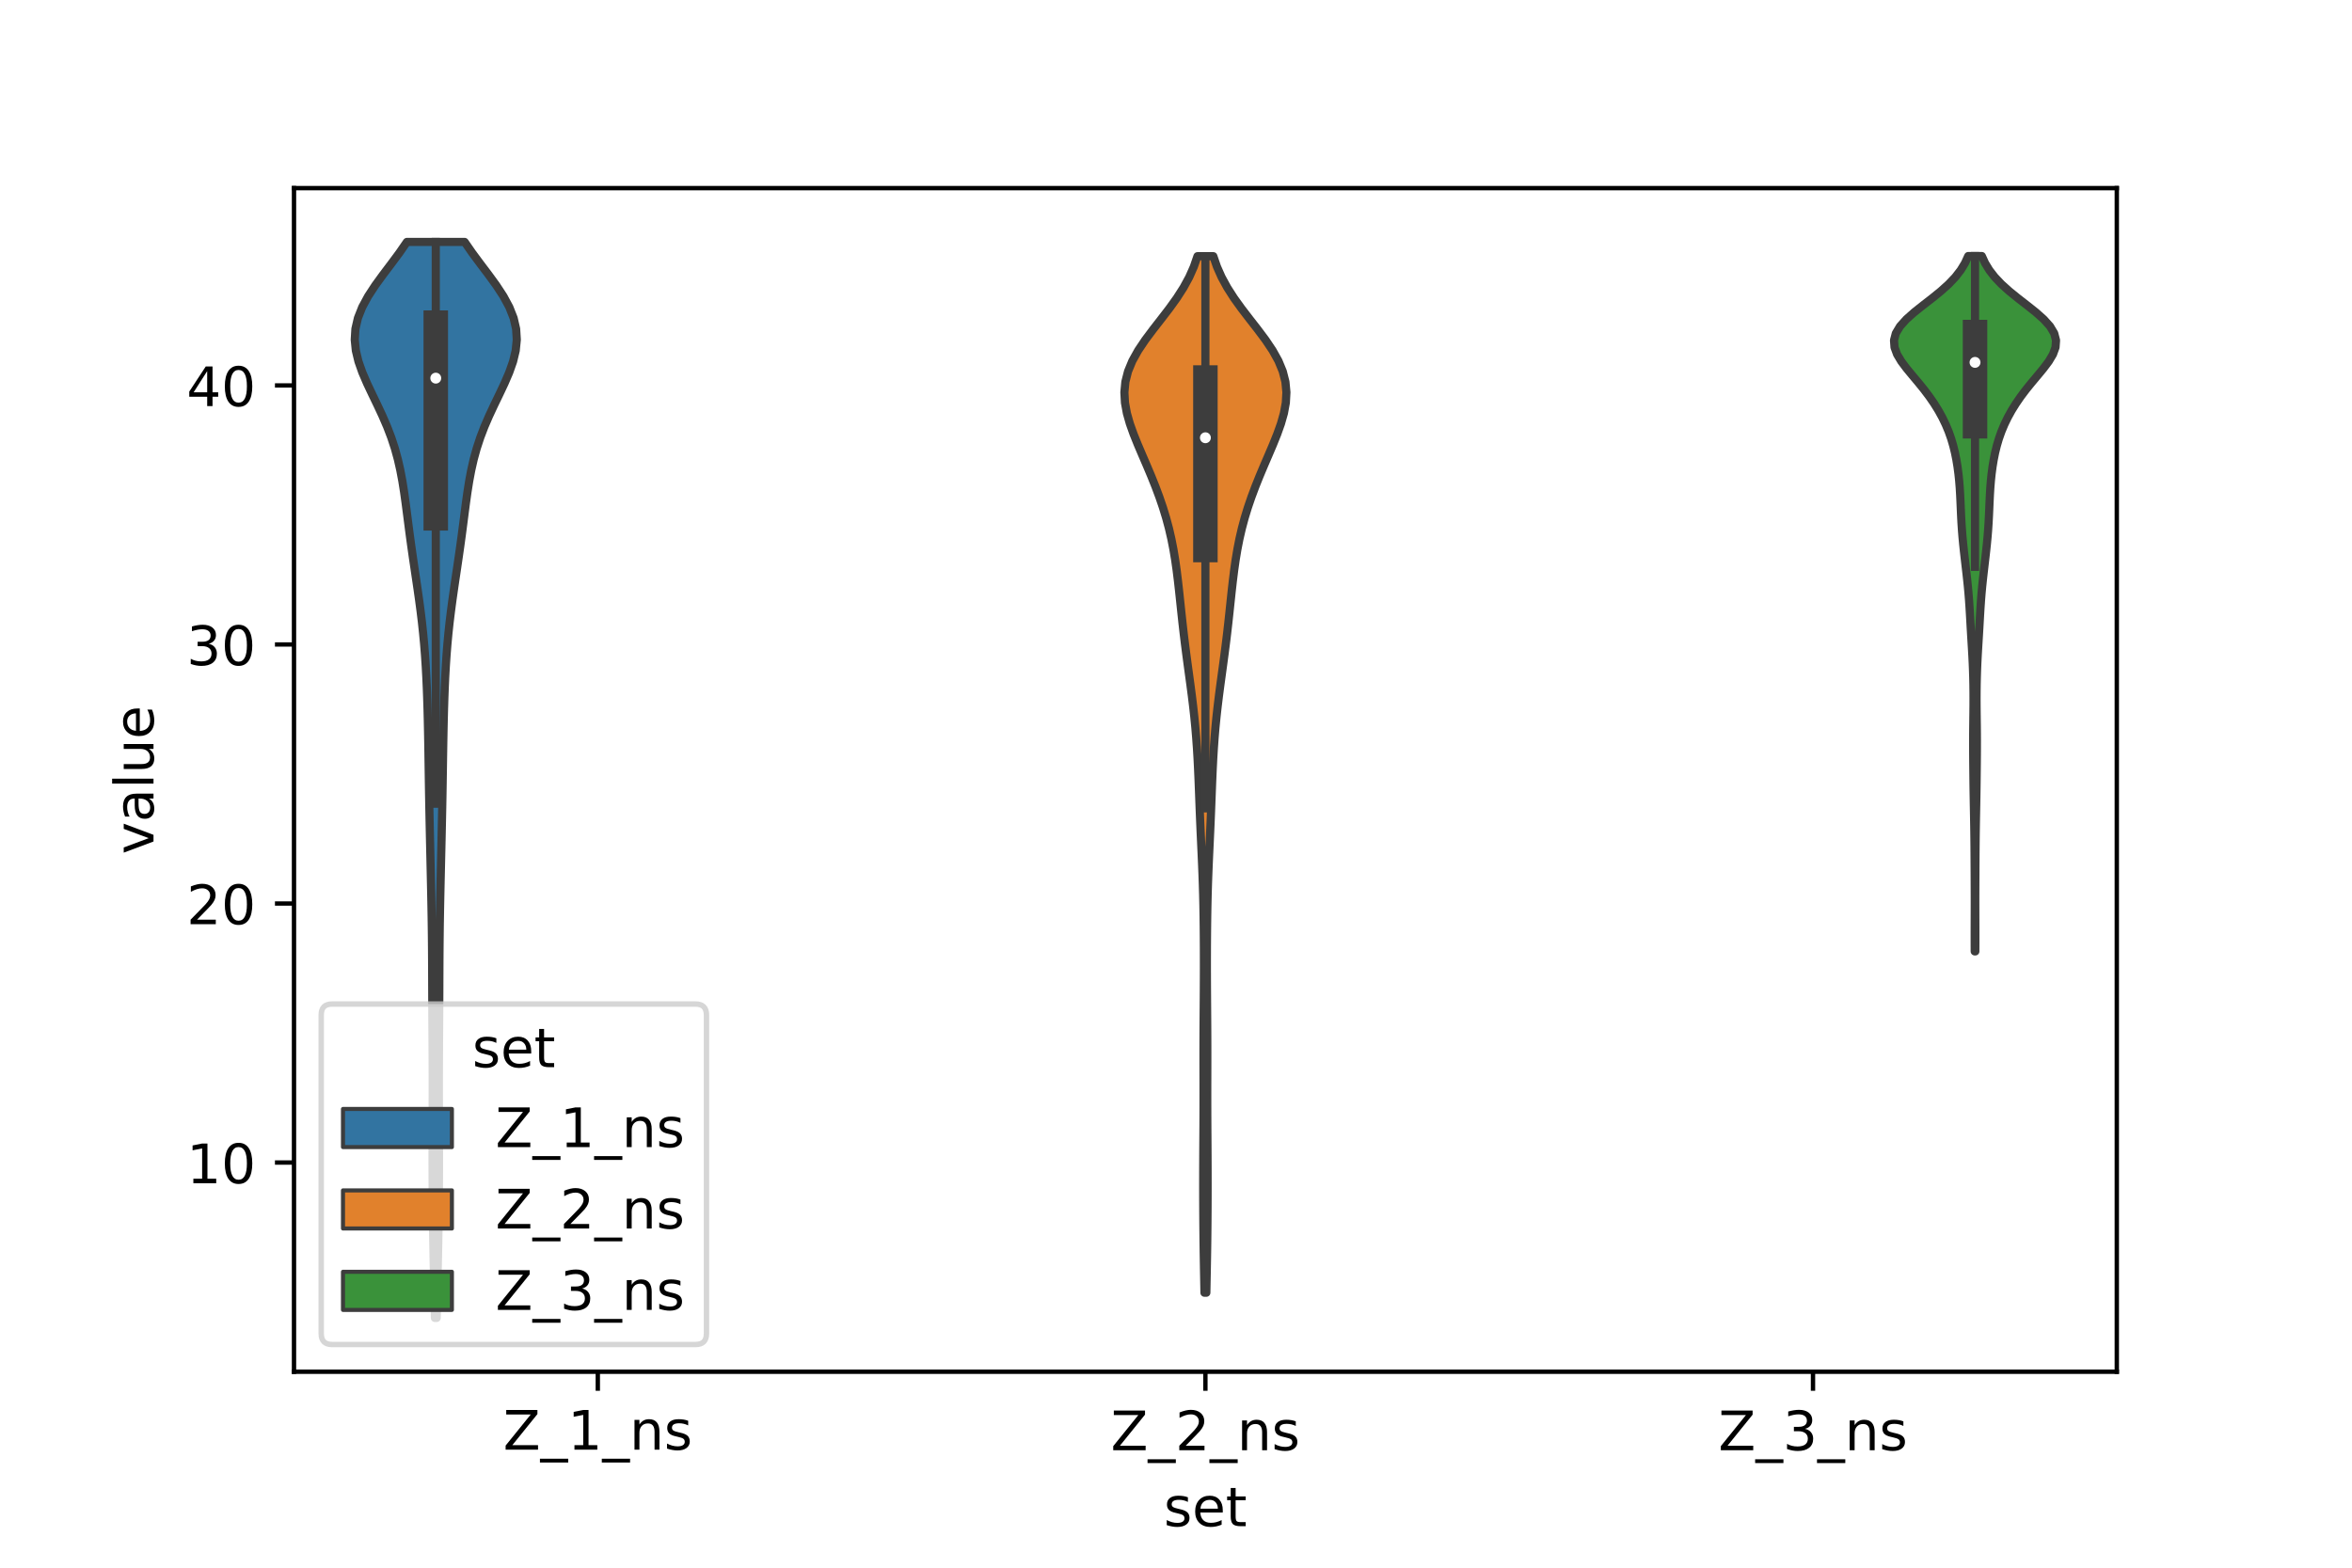 <?xml version="1.0" encoding="utf-8" standalone="no"?>
<!DOCTYPE svg PUBLIC "-//W3C//DTD SVG 1.1//EN"
  "http://www.w3.org/Graphics/SVG/1.1/DTD/svg11.dtd">
<!-- Created with matplotlib (https://matplotlib.org/) -->
<svg height="288pt" version="1.1" viewBox="0 0 432 288" width="432pt" xmlns="http://www.w3.org/2000/svg" xmlns:xlink="http://www.w3.org/1999/xlink">
 <defs>
  <style type="text/css">*{stroke-linecap:butt;stroke-linejoin:round;}</style>
 </defs>
 <g id="figure_1">
  <g id="patch_1">
   <path d="M 0 288 
L 432 288 
L 432 0 
L 0 0 
z
" style="fill:#ffffff;"/>
  </g>
  <g id="axes_1">
   <g id="patch_2">
    <path d="M 54 252 
L 388.8 252 
L 388.8 34.56 
L 54 34.56 
z
" style="fill:#ffffff;"/>
   </g>
   <g id="PolyCollection_1">
    <defs>
     <path d="M 80.205 -45.884 
L 79.875 -45.884 
L 79.836 -47.88 
L 79.793 -49.877 
L 79.749 -51.874 
L 79.703 -53.87 
L 79.66 -55.867 
L 79.618 -57.864 
L 79.581 -59.86 
L 79.548 -61.857 
L 79.52 -63.854 
L 79.497 -65.851 
L 79.478 -67.847 
L 79.464 -69.844 
L 79.454 -71.841 
L 79.447 -73.837 
L 79.445 -75.834 
L 79.446 -77.831 
L 79.45 -79.827 
L 79.456 -81.824 
L 79.463 -83.821 
L 79.468 -85.818 
L 79.472 -87.814 
L 79.471 -89.811 
L 79.467 -91.808 
L 79.458 -93.804 
L 79.447 -95.801 
L 79.434 -97.798 
L 79.42 -99.794 
L 79.408 -101.791 
L 79.398 -103.788 
L 79.39 -105.784 
L 79.383 -107.781 
L 79.375 -109.778 
L 79.366 -111.775 
L 79.353 -113.771 
L 79.334 -115.768 
L 79.31 -117.765 
L 79.279 -119.761 
L 79.243 -121.758 
L 79.203 -123.755 
L 79.16 -125.751 
L 79.116 -127.748 
L 79.071 -129.745 
L 79.026 -131.741 
L 78.981 -133.738 
L 78.938 -135.735 
L 78.896 -137.732 
L 78.856 -139.728 
L 78.819 -141.725 
L 78.785 -143.722 
L 78.753 -145.718 
L 78.722 -147.715 
L 78.692 -149.712 
L 78.659 -151.708 
L 78.622 -153.705 
L 78.579 -155.702 
L 78.528 -157.699 
L 78.466 -159.695 
L 78.392 -161.692 
L 78.302 -163.689 
L 78.192 -165.685 
L 78.06 -167.682 
L 77.902 -169.679 
L 77.715 -171.675 
L 77.501 -173.672 
L 77.259 -175.669 
L 76.995 -177.665 
L 76.712 -179.662 
L 76.419 -181.659 
L 76.123 -183.656 
L 75.83 -185.652 
L 75.545 -187.649 
L 75.273 -189.646 
L 75.012 -191.642 
L 74.756 -193.639 
L 74.496 -195.636 
L 74.217 -197.632 
L 73.901 -199.629 
L 73.526 -201.626 
L 73.073 -203.622 
L 72.524 -205.619 
L 71.868 -207.616 
L 71.104 -209.613 
L 70.242 -211.609 
L 69.309 -213.606 
L 68.345 -215.603 
L 67.402 -217.599 
L 66.544 -219.596 
L 65.841 -221.593 
L 65.36 -223.589 
L 65.16 -225.586 
L 65.282 -227.583 
L 65.743 -229.58 
L 66.532 -231.576 
L 67.612 -233.573 
L 68.918 -235.57 
L 70.37 -237.566 
L 71.879 -239.563 
L 73.361 -241.56 
L 74.742 -243.556 
L 85.338 -243.556 
L 85.338 -243.556 
L 86.719 -241.56 
L 88.201 -239.563 
L 89.71 -237.566 
L 91.162 -235.57 
L 92.468 -233.573 
L 93.548 -231.576 
L 94.337 -229.58 
L 94.798 -227.583 
L 94.92 -225.586 
L 94.72 -223.589 
L 94.239 -221.593 
L 93.536 -219.596 
L 92.678 -217.599 
L 91.735 -215.603 
L 90.771 -213.606 
L 89.838 -211.609 
L 88.976 -209.613 
L 88.212 -207.616 
L 87.556 -205.619 
L 87.007 -203.622 
L 86.554 -201.626 
L 86.179 -199.629 
L 85.863 -197.632 
L 85.584 -195.636 
L 85.324 -193.639 
L 85.068 -191.642 
L 84.807 -189.646 
L 84.535 -187.649 
L 84.25 -185.652 
L 83.957 -183.656 
L 83.661 -181.659 
L 83.368 -179.662 
L 83.085 -177.665 
L 82.821 -175.669 
L 82.579 -173.672 
L 82.365 -171.675 
L 82.178 -169.679 
L 82.02 -167.682 
L 81.888 -165.685 
L 81.778 -163.689 
L 81.688 -161.692 
L 81.614 -159.695 
L 81.552 -157.699 
L 81.501 -155.702 
L 81.458 -153.705 
L 81.421 -151.708 
L 81.388 -149.712 
L 81.358 -147.715 
L 81.327 -145.718 
L 81.295 -143.722 
L 81.261 -141.725 
L 81.224 -139.728 
L 81.184 -137.732 
L 81.142 -135.735 
L 81.099 -133.738 
L 81.054 -131.741 
L 81.009 -129.745 
L 80.964 -127.748 
L 80.919 -125.751 
L 80.877 -123.755 
L 80.837 -121.758 
L 80.801 -119.761 
L 80.77 -117.765 
L 80.746 -115.768 
L 80.727 -113.771 
L 80.714 -111.775 
L 80.705 -109.778 
L 80.697 -107.781 
L 80.69 -105.784 
L 80.682 -103.788 
L 80.672 -101.791 
L 80.66 -99.794 
L 80.646 -97.798 
L 80.633 -95.801 
L 80.622 -93.804 
L 80.613 -91.808 
L 80.609 -89.811 
L 80.608 -87.814 
L 80.612 -85.818 
L 80.617 -83.821 
L 80.624 -81.824 
L 80.63 -79.827 
L 80.634 -77.831 
L 80.635 -75.834 
L 80.633 -73.837 
L 80.626 -71.841 
L 80.616 -69.844 
L 80.602 -67.847 
L 80.583 -65.851 
L 80.56 -63.854 
L 80.532 -61.857 
L 80.499 -59.86 
L 80.462 -57.864 
L 80.42 -55.867 
L 80.377 -53.87 
L 80.331 -51.874 
L 80.287 -49.877 
L 80.244 -47.88 
L 80.205 -45.884 
z
" id="mf1684b60c7" style="stroke:#3d3d3d;stroke-width:1.5;"/>
    </defs>
    <g clip-path="url(#p91b39c4811)">
     <use style="fill:#3274a1;stroke:#3d3d3d;stroke-width:1.5;" x="0" xlink:href="#mf1684b60c7" y="288"/>
    </g>
   </g>
   <g id="PolyCollection_2">
    <defs>
     <path d="M 221.573 -50.515 
L 221.227 -50.515 
L 221.19 -52.439 
L 221.152 -54.362 
L 221.117 -56.286 
L 221.085 -58.209 
L 221.058 -60.133 
L 221.036 -62.056 
L 221.019 -63.979 
L 221.007 -65.903 
L 221 -67.826 
L 220.996 -69.75 
L 220.997 -71.673 
L 221.001 -73.597 
L 221.009 -75.52 
L 221.02 -77.443 
L 221.032 -79.367 
L 221.044 -81.29 
L 221.053 -83.214 
L 221.058 -85.137 
L 221.059 -87.061 
L 221.057 -88.984 
L 221.052 -90.907 
L 221.049 -92.831 
L 221.048 -94.754 
L 221.052 -96.678 
L 221.06 -98.601 
L 221.072 -100.525 
L 221.086 -102.448 
L 221.1 -104.371 
L 221.113 -106.295 
L 221.122 -108.218 
L 221.127 -110.142 
L 221.126 -112.065 
L 221.121 -113.989 
L 221.109 -115.912 
L 221.091 -117.835 
L 221.066 -119.759 
L 221.032 -121.682 
L 220.988 -123.606 
L 220.932 -125.529 
L 220.864 -127.453 
L 220.787 -129.376 
L 220.702 -131.299 
L 220.614 -133.223 
L 220.526 -135.146 
L 220.443 -137.07 
L 220.364 -138.993 
L 220.29 -140.917 
L 220.218 -142.84 
L 220.143 -144.763 
L 220.06 -146.687 
L 219.964 -148.61 
L 219.849 -150.534 
L 219.712 -152.457 
L 219.551 -154.381 
L 219.363 -156.304 
L 219.15 -158.227 
L 218.916 -160.151 
L 218.665 -162.074 
L 218.404 -163.998 
L 218.142 -165.921 
L 217.885 -167.845 
L 217.638 -169.768 
L 217.405 -171.691 
L 217.186 -173.615 
L 216.979 -175.538 
L 216.776 -177.462 
L 216.572 -179.385 
L 216.356 -181.309 
L 216.118 -183.232 
L 215.845 -185.155 
L 215.525 -187.079 
L 215.147 -189.002 
L 214.703 -190.926 
L 214.187 -192.849 
L 213.599 -194.773 
L 212.941 -196.696 
L 212.221 -198.619 
L 211.449 -200.543 
L 210.639 -202.466 
L 209.81 -204.39 
L 208.99 -206.313 
L 208.214 -208.237 
L 207.527 -210.16 
L 206.979 -212.084 
L 206.626 -214.007 
L 206.52 -215.93 
L 206.701 -217.854 
L 207.191 -219.777 
L 207.986 -221.701 
L 209.057 -223.624 
L 210.348 -225.548 
L 211.785 -227.471 
L 213.284 -229.394 
L 214.762 -231.318 
L 216.146 -233.241 
L 217.38 -235.165 
L 218.43 -237.088 
L 219.282 -239.012 
L 219.944 -240.935 
L 222.856 -240.935 
L 222.856 -240.935 
L 223.518 -239.012 
L 224.37 -237.088 
L 225.42 -235.165 
L 226.654 -233.241 
L 228.038 -231.318 
L 229.516 -229.394 
L 231.015 -227.471 
L 232.452 -225.548 
L 233.743 -223.624 
L 234.814 -221.701 
L 235.609 -219.777 
L 236.099 -217.854 
L 236.28 -215.93 
L 236.174 -214.007 
L 235.821 -212.084 
L 235.273 -210.16 
L 234.586 -208.237 
L 233.81 -206.313 
L 232.99 -204.39 
L 232.161 -202.466 
L 231.351 -200.543 
L 230.579 -198.619 
L 229.859 -196.696 
L 229.201 -194.773 
L 228.613 -192.849 
L 228.097 -190.926 
L 227.653 -189.002 
L 227.275 -187.079 
L 226.955 -185.155 
L 226.682 -183.232 
L 226.444 -181.309 
L 226.228 -179.385 
L 226.024 -177.462 
L 225.821 -175.538 
L 225.614 -173.615 
L 225.395 -171.691 
L 225.162 -169.768 
L 224.915 -167.845 
L 224.658 -165.921 
L 224.396 -163.998 
L 224.135 -162.074 
L 223.884 -160.151 
L 223.65 -158.227 
L 223.437 -156.304 
L 223.249 -154.381 
L 223.088 -152.457 
L 222.951 -150.534 
L 222.836 -148.61 
L 222.74 -146.687 
L 222.657 -144.763 
L 222.582 -142.84 
L 222.51 -140.917 
L 222.436 -138.993 
L 222.357 -137.07 
L 222.274 -135.146 
L 222.186 -133.223 
L 222.098 -131.299 
L 222.013 -129.376 
L 221.936 -127.453 
L 221.868 -125.529 
L 221.812 -123.606 
L 221.768 -121.682 
L 221.734 -119.759 
L 221.709 -117.835 
L 221.691 -115.912 
L 221.679 -113.989 
L 221.674 -112.065 
L 221.673 -110.142 
L 221.678 -108.218 
L 221.687 -106.295 
L 221.7 -104.371 
L 221.714 -102.448 
L 221.728 -100.525 
L 221.74 -98.601 
L 221.748 -96.678 
L 221.752 -94.754 
L 221.751 -92.831 
L 221.748 -90.907 
L 221.743 -88.984 
L 221.741 -87.061 
L 221.742 -85.137 
L 221.747 -83.214 
L 221.756 -81.29 
L 221.768 -79.367 
L 221.78 -77.443 
L 221.791 -75.52 
L 221.799 -73.597 
L 221.803 -71.673 
L 221.804 -69.75 
L 221.8 -67.826 
L 221.793 -65.903 
L 221.781 -63.979 
L 221.764 -62.056 
L 221.742 -60.133 
L 221.715 -58.209 
L 221.683 -56.286 
L 221.648 -54.362 
L 221.61 -52.439 
L 221.573 -50.515 
z
" id="m5bdfc328f6" style="stroke:#3d3d3d;stroke-width:1.5;"/>
    </defs>
    <g clip-path="url(#p91b39c4811)">
     <use style="fill:#e1812c;stroke:#3d3d3d;stroke-width:1.5;" x="0" xlink:href="#m5bdfc328f6" y="288"/>
    </g>
   </g>
   <g id="PolyCollection_3">
    <defs>
     <path d="M 362.816 -113.219 
L 362.704 -113.219 
L 362.699 -114.51 
L 362.698 -115.8 
L 362.699 -117.09 
L 362.702 -118.381 
L 362.706 -119.671 
L 362.709 -120.961 
L 362.711 -122.252 
L 362.71 -123.542 
L 362.706 -124.832 
L 362.701 -126.123 
L 362.695 -127.413 
L 362.689 -128.703 
L 362.681 -129.994 
L 362.673 -131.284 
L 362.662 -132.574 
L 362.649 -133.865 
L 362.633 -135.155 
L 362.613 -136.445 
L 362.59 -137.736 
L 362.565 -139.026 
L 362.539 -140.316 
L 362.516 -141.607 
L 362.494 -142.897 
L 362.476 -144.187 
L 362.461 -145.478 
L 362.447 -146.768 
L 362.434 -148.059 
L 362.424 -149.349 
L 362.417 -150.639 
L 362.415 -151.93 
L 362.421 -153.22 
L 362.433 -154.51 
L 362.449 -155.801 
L 362.465 -157.091 
L 362.477 -158.381 
L 362.482 -159.672 
L 362.476 -160.962 
L 362.46 -162.252 
L 362.432 -163.543 
L 362.392 -164.833 
L 362.34 -166.123 
L 362.277 -167.414 
L 362.204 -168.704 
L 362.127 -169.994 
L 362.049 -171.285 
L 361.973 -172.575 
L 361.901 -173.865 
L 361.828 -175.156 
L 361.75 -176.446 
L 361.662 -177.737 
L 361.559 -179.027 
L 361.44 -180.317 
L 361.306 -181.608 
L 361.162 -182.898 
L 361.013 -184.188 
L 360.863 -185.479 
L 360.717 -186.769 
L 360.582 -188.059 
L 360.46 -189.35 
L 360.357 -190.64 
L 360.272 -191.93 
L 360.204 -193.221 
L 360.146 -194.511 
L 360.091 -195.801 
L 360.029 -197.092 
L 359.951 -198.382 
L 359.848 -199.672 
L 359.714 -200.963 
L 359.544 -202.253 
L 359.332 -203.543 
L 359.072 -204.834 
L 358.756 -206.124 
L 358.375 -207.415 
L 357.919 -208.705 
L 357.381 -209.995 
L 356.759 -211.286 
L 356.048 -212.576 
L 355.247 -213.866 
L 354.357 -215.157 
L 353.382 -216.447 
L 352.336 -217.737 
L 351.253 -219.028 
L 350.188 -220.318 
L 349.221 -221.608 
L 348.45 -222.899 
L 347.975 -224.189 
L 347.88 -225.479 
L 348.217 -226.77 
L 348.99 -228.06 
L 350.15 -229.35 
L 351.602 -230.641 
L 353.225 -231.931 
L 354.888 -233.221 
L 356.479 -234.512 
L 357.912 -235.802 
L 359.137 -237.092 
L 360.137 -238.383 
L 360.921 -239.673 
L 361.511 -240.964 
L 364.009 -240.964 
L 364.009 -240.964 
L 364.599 -239.673 
L 365.383 -238.383 
L 366.383 -237.092 
L 367.608 -235.802 
L 369.041 -234.512 
L 370.632 -233.221 
L 372.295 -231.931 
L 373.918 -230.641 
L 375.37 -229.35 
L 376.53 -228.06 
L 377.303 -226.77 
L 377.64 -225.479 
L 377.545 -224.189 
L 377.07 -222.899 
L 376.299 -221.608 
L 375.332 -220.318 
L 374.267 -219.028 
L 373.184 -217.737 
L 372.138 -216.447 
L 371.163 -215.157 
L 370.273 -213.866 
L 369.472 -212.576 
L 368.761 -211.286 
L 368.139 -209.995 
L 367.601 -208.705 
L 367.145 -207.415 
L 366.764 -206.124 
L 366.448 -204.834 
L 366.188 -203.543 
L 365.976 -202.253 
L 365.806 -200.963 
L 365.672 -199.672 
L 365.569 -198.382 
L 365.491 -197.092 
L 365.429 -195.801 
L 365.374 -194.511 
L 365.316 -193.221 
L 365.248 -191.93 
L 365.163 -190.64 
L 365.06 -189.35 
L 364.938 -188.059 
L 364.803 -186.769 
L 364.657 -185.479 
L 364.507 -184.188 
L 364.358 -182.898 
L 364.214 -181.608 
L 364.08 -180.317 
L 363.961 -179.027 
L 363.858 -177.737 
L 363.77 -176.446 
L 363.692 -175.156 
L 363.619 -173.865 
L 363.547 -172.575 
L 363.471 -171.285 
L 363.393 -169.994 
L 363.316 -168.704 
L 363.243 -167.414 
L 363.18 -166.123 
L 363.128 -164.833 
L 363.088 -163.543 
L 363.06 -162.252 
L 363.044 -160.962 
L 363.038 -159.672 
L 363.043 -158.381 
L 363.055 -157.091 
L 363.071 -155.801 
L 363.087 -154.51 
L 363.099 -153.22 
L 363.105 -151.93 
L 363.103 -150.639 
L 363.096 -149.349 
L 363.086 -148.059 
L 363.073 -146.768 
L 363.059 -145.478 
L 363.044 -144.187 
L 363.026 -142.897 
L 363.004 -141.607 
L 362.981 -140.316 
L 362.955 -139.026 
L 362.93 -137.736 
L 362.907 -136.445 
L 362.887 -135.155 
L 362.871 -133.865 
L 362.858 -132.574 
L 362.847 -131.284 
L 362.839 -129.994 
L 362.831 -128.703 
L 362.825 -127.413 
L 362.819 -126.123 
L 362.814 -124.832 
L 362.81 -123.542 
L 362.809 -122.252 
L 362.811 -120.961 
L 362.814 -119.671 
L 362.818 -118.381 
L 362.821 -117.09 
L 362.822 -115.8 
L 362.821 -114.51 
L 362.816 -113.219 
z
" id="m9f99a54eb6" style="stroke:#3d3d3d;stroke-width:1.5;"/>
    </defs>
    <g clip-path="url(#p91b39c4811)">
     <use style="fill:#3a923a;stroke:#3d3d3d;stroke-width:1.5;" x="0" xlink:href="#m9f99a54eb6" y="288"/>
    </g>
   </g>
   <g id="patch_3">
    <path clip-path="url(#p91b39c4811)" d="M 109.8 261.156 
L 109.8 261.156 
L 109.8 261.156 
L 109.8 261.156 
z
" style="fill:#3274a1;stroke:#3d3d3d;stroke-linejoin:miter;stroke-width:0.75;"/>
   </g>
   <g id="patch_4">
    <path clip-path="url(#p91b39c4811)" d="M 109.8 261.156 
L 109.8 261.156 
L 109.8 261.156 
L 109.8 261.156 
z
" style="fill:#e1812c;stroke:#3d3d3d;stroke-linejoin:miter;stroke-width:0.75;"/>
   </g>
   <g id="patch_5">
    <path clip-path="url(#p91b39c4811)" d="M 109.8 261.156 
L 109.8 261.156 
L 109.8 261.156 
L 109.8 261.156 
z
" style="fill:#3a923a;stroke:#3d3d3d;stroke-linejoin:miter;stroke-width:0.75;"/>
   </g>
   <g id="matplotlib.axis_1">
    <g id="xtick_1">
     <g id="line2d_1">
      <defs>
       <path d="M 0 0 
L 0 3.5 
" id="m755c8fe223" style="stroke:#000000;stroke-width:0.8;"/>
      </defs>
      <g>
       <use style="stroke:#000000;stroke-width:0.8;" x="109.8" xlink:href="#m755c8fe223" y="252"/>
      </g>
     </g>
     <g id="text_1">
      <!-- Z_1_ns -->
      <g transform="translate(92.42 266.32)scale(0.1 -0.1)">
       <defs>
        <path d="M 5.609 72.906 
L 62.891 72.906 
L 62.891 65.375 
L 16.797 8.297 
L 64.016 8.297 
L 64.016 0 
L 4.5 0 
L 4.5 7.516 
L 50.594 64.594 
L 5.609 64.594 
z
" id="DejaVuSans-90"/>
        <path d="M 50.984 -16.609 
L 50.984 -23.578 
L -0.984 -23.578 
L -0.984 -16.609 
z
" id="DejaVuSans-95"/>
        <path d="M 12.406 8.297 
L 28.516 8.297 
L 28.516 63.922 
L 10.984 60.406 
L 10.984 69.391 
L 28.422 72.906 
L 38.281 72.906 
L 38.281 8.297 
L 54.391 8.297 
L 54.391 0 
L 12.406 0 
z
" id="DejaVuSans-49"/>
        <path d="M 54.891 33.016 
L 54.891 0 
L 45.906 0 
L 45.906 32.719 
Q 45.906 40.484 42.875 44.328 
Q 39.844 48.188 33.797 48.188 
Q 26.516 48.188 22.312 43.547 
Q 18.109 38.922 18.109 30.906 
L 18.109 0 
L 9.078 0 
L 9.078 54.688 
L 18.109 54.688 
L 18.109 46.188 
Q 21.344 51.125 25.703 53.562 
Q 30.078 56 35.797 56 
Q 45.219 56 50.047 50.172 
Q 54.891 44.344 54.891 33.016 
z
" id="DejaVuSans-110"/>
        <path d="M 44.281 53.078 
L 44.281 44.578 
Q 40.484 46.531 36.375 47.5 
Q 32.281 48.484 27.875 48.484 
Q 21.188 48.484 17.844 46.438 
Q 14.5 44.391 14.5 40.281 
Q 14.5 37.156 16.891 35.375 
Q 19.281 33.594 26.516 31.984 
L 29.594 31.297 
Q 39.156 29.25 43.188 25.516 
Q 47.219 21.781 47.219 15.094 
Q 47.219 7.469 41.188 3.016 
Q 35.156 -1.422 24.609 -1.422 
Q 20.219 -1.422 15.453 -0.562 
Q 10.688 0.297 5.422 2 
L 5.422 11.281 
Q 10.406 8.688 15.234 7.391 
Q 20.062 6.109 24.812 6.109 
Q 31.156 6.109 34.562 8.281 
Q 37.984 10.453 37.984 14.406 
Q 37.984 18.062 35.516 20.016 
Q 33.062 21.969 24.703 23.781 
L 21.578 24.516 
Q 13.234 26.266 9.516 29.906 
Q 5.812 33.547 5.812 39.891 
Q 5.812 47.609 11.281 51.797 
Q 16.75 56 26.812 56 
Q 31.781 56 36.172 55.266 
Q 40.578 54.547 44.281 53.078 
z
" id="DejaVuSans-115"/>
       </defs>
       <use xlink:href="#DejaVuSans-90"/>
       <use x="68.506" xlink:href="#DejaVuSans-95"/>
       <use x="118.506" xlink:href="#DejaVuSans-49"/>
       <use x="182.129" xlink:href="#DejaVuSans-95"/>
       <use x="232.129" xlink:href="#DejaVuSans-110"/>
       <use x="295.508" xlink:href="#DejaVuSans-115"/>
      </g>
     </g>
    </g>
    <g id="xtick_2">
     <g id="line2d_2">
      <g>
       <use style="stroke:#000000;stroke-width:0.8;" x="221.4" xlink:href="#m755c8fe223" y="252"/>
      </g>
     </g>
     <g id="text_2">
      <!-- Z_2_ns -->
      <g transform="translate(204.02 266.422)scale(0.1 -0.1)">
       <defs>
        <path d="M 19.188 8.297 
L 53.609 8.297 
L 53.609 0 
L 7.328 0 
L 7.328 8.297 
Q 12.938 14.109 22.625 23.891 
Q 32.328 33.688 34.812 36.531 
Q 39.547 41.844 41.422 45.531 
Q 43.312 49.219 43.312 52.781 
Q 43.312 58.594 39.234 62.25 
Q 35.156 65.922 28.609 65.922 
Q 23.969 65.922 18.812 64.312 
Q 13.672 62.703 7.812 59.422 
L 7.812 69.391 
Q 13.766 71.781 18.938 73 
Q 24.125 74.219 28.422 74.219 
Q 39.75 74.219 46.484 68.547 
Q 53.219 62.891 53.219 53.422 
Q 53.219 48.922 51.531 44.891 
Q 49.859 40.875 45.406 35.406 
Q 44.188 33.984 37.641 27.219 
Q 31.109 20.453 19.188 8.297 
z
" id="DejaVuSans-50"/>
       </defs>
       <use xlink:href="#DejaVuSans-90"/>
       <use x="68.506" xlink:href="#DejaVuSans-95"/>
       <use x="118.506" xlink:href="#DejaVuSans-50"/>
       <use x="182.129" xlink:href="#DejaVuSans-95"/>
       <use x="232.129" xlink:href="#DejaVuSans-110"/>
       <use x="295.508" xlink:href="#DejaVuSans-115"/>
      </g>
     </g>
    </g>
    <g id="xtick_3">
     <g id="line2d_3">
      <g>
       <use style="stroke:#000000;stroke-width:0.8;" x="333" xlink:href="#m755c8fe223" y="252"/>
      </g>
     </g>
     <g id="text_3">
      <!-- Z_3_ns -->
      <g transform="translate(315.62 266.422)scale(0.1 -0.1)">
       <defs>
        <path d="M 40.578 39.312 
Q 47.656 37.797 51.625 33 
Q 55.609 28.219 55.609 21.188 
Q 55.609 10.406 48.188 4.484 
Q 40.766 -1.422 27.094 -1.422 
Q 22.516 -1.422 17.656 -0.516 
Q 12.797 0.391 7.625 2.203 
L 7.625 11.719 
Q 11.719 9.328 16.594 8.109 
Q 21.484 6.891 26.812 6.891 
Q 36.078 6.891 40.938 10.547 
Q 45.797 14.203 45.797 21.188 
Q 45.797 27.641 41.281 31.266 
Q 36.766 34.906 28.719 34.906 
L 20.219 34.906 
L 20.219 43.016 
L 29.109 43.016 
Q 36.375 43.016 40.234 45.922 
Q 44.094 48.828 44.094 54.297 
Q 44.094 59.906 40.109 62.906 
Q 36.141 65.922 28.719 65.922 
Q 24.656 65.922 20.016 65.031 
Q 15.375 64.156 9.812 62.312 
L 9.812 71.094 
Q 15.438 72.656 20.344 73.438 
Q 25.25 74.219 29.594 74.219 
Q 40.828 74.219 47.359 69.109 
Q 53.906 64.016 53.906 55.328 
Q 53.906 49.266 50.438 45.094 
Q 46.969 40.922 40.578 39.312 
z
" id="DejaVuSans-51"/>
       </defs>
       <use xlink:href="#DejaVuSans-90"/>
       <use x="68.506" xlink:href="#DejaVuSans-95"/>
       <use x="118.506" xlink:href="#DejaVuSans-51"/>
       <use x="182.129" xlink:href="#DejaVuSans-95"/>
       <use x="232.129" xlink:href="#DejaVuSans-110"/>
       <use x="295.508" xlink:href="#DejaVuSans-115"/>
      </g>
     </g>
    </g>
    <g id="text_4">
     <!-- set -->
     <g transform="translate(213.759 280.378)scale(0.1 -0.1)">
      <defs>
       <path d="M 56.203 29.594 
L 56.203 25.203 
L 14.891 25.203 
Q 15.484 15.922 20.484 11.062 
Q 25.484 6.203 34.422 6.203 
Q 39.594 6.203 44.453 7.469 
Q 49.312 8.734 54.109 11.281 
L 54.109 2.781 
Q 49.266 0.734 44.188 -0.344 
Q 39.109 -1.422 33.891 -1.422 
Q 20.797 -1.422 13.156 6.188 
Q 5.516 13.812 5.516 26.812 
Q 5.516 40.234 12.766 48.109 
Q 20.016 56 32.328 56 
Q 43.359 56 49.781 48.891 
Q 56.203 41.797 56.203 29.594 
z
M 47.219 32.234 
Q 47.125 39.594 43.094 43.984 
Q 39.062 48.391 32.422 48.391 
Q 24.906 48.391 20.391 44.141 
Q 15.875 39.891 15.188 32.172 
z
" id="DejaVuSans-101"/>
       <path d="M 18.312 70.219 
L 18.312 54.688 
L 36.812 54.688 
L 36.812 47.703 
L 18.312 47.703 
L 18.312 18.016 
Q 18.312 11.328 20.141 9.422 
Q 21.969 7.516 27.594 7.516 
L 36.812 7.516 
L 36.812 0 
L 27.594 0 
Q 17.188 0 13.234 3.875 
Q 9.281 7.766 9.281 18.016 
L 9.281 47.703 
L 2.688 47.703 
L 2.688 54.688 
L 9.281 54.688 
L 9.281 70.219 
z
" id="DejaVuSans-116"/>
      </defs>
      <use xlink:href="#DejaVuSans-115"/>
      <use x="52.1" xlink:href="#DejaVuSans-101"/>
      <use x="113.623" xlink:href="#DejaVuSans-116"/>
     </g>
    </g>
   </g>
   <g id="matplotlib.axis_2">
    <g id="ytick_1">
     <g id="line2d_4">
      <defs>
       <path d="M 0 0 
L -3.5 0 
" id="mfa75e0fb73" style="stroke:#000000;stroke-width:0.8;"/>
      </defs>
      <g>
       <use style="stroke:#000000;stroke-width:0.8;" x="54" xlink:href="#mfa75e0fb73" y="213.57"/>
      </g>
     </g>
     <g id="text_5">
      <!-- 10 -->
      <g transform="translate(34.275 217.369)scale(0.1 -0.1)">
       <defs>
        <path d="M 31.781 66.406 
Q 24.172 66.406 20.328 58.906 
Q 16.5 51.422 16.5 36.375 
Q 16.5 21.391 20.328 13.891 
Q 24.172 6.391 31.781 6.391 
Q 39.453 6.391 43.281 13.891 
Q 47.125 21.391 47.125 36.375 
Q 47.125 51.422 43.281 58.906 
Q 39.453 66.406 31.781 66.406 
z
M 31.781 74.219 
Q 44.047 74.219 50.516 64.516 
Q 56.984 54.828 56.984 36.375 
Q 56.984 17.969 50.516 8.266 
Q 44.047 -1.422 31.781 -1.422 
Q 19.531 -1.422 13.062 8.266 
Q 6.594 17.969 6.594 36.375 
Q 6.594 54.828 13.062 64.516 
Q 19.531 74.219 31.781 74.219 
z
" id="DejaVuSans-48"/>
       </defs>
       <use xlink:href="#DejaVuSans-49"/>
       <use x="63.623" xlink:href="#DejaVuSans-48"/>
      </g>
     </g>
    </g>
    <g id="ytick_2">
     <g id="line2d_5">
      <g>
       <use style="stroke:#000000;stroke-width:0.8;" x="54" xlink:href="#mfa75e0fb73" y="165.983"/>
      </g>
     </g>
     <g id="text_6">
      <!-- 20 -->
      <g transform="translate(34.275 169.782)scale(0.1 -0.1)">
       <use xlink:href="#DejaVuSans-50"/>
       <use x="63.623" xlink:href="#DejaVuSans-48"/>
      </g>
     </g>
    </g>
    <g id="ytick_3">
     <g id="line2d_6">
      <g>
       <use style="stroke:#000000;stroke-width:0.8;" x="54" xlink:href="#mfa75e0fb73" y="118.396"/>
      </g>
     </g>
     <g id="text_7">
      <!-- 30 -->
      <g transform="translate(34.275 122.195)scale(0.1 -0.1)">
       <use xlink:href="#DejaVuSans-51"/>
       <use x="63.623" xlink:href="#DejaVuSans-48"/>
      </g>
     </g>
    </g>
    <g id="ytick_4">
     <g id="line2d_7">
      <g>
       <use style="stroke:#000000;stroke-width:0.8;" x="54" xlink:href="#mfa75e0fb73" y="70.809"/>
      </g>
     </g>
     <g id="text_8">
      <!-- 40 -->
      <g transform="translate(34.275 74.609)scale(0.1 -0.1)">
       <defs>
        <path d="M 37.797 64.312 
L 12.891 25.391 
L 37.797 25.391 
z
M 35.203 72.906 
L 47.609 72.906 
L 47.609 25.391 
L 58.016 25.391 
L 58.016 17.188 
L 47.609 17.188 
L 47.609 0 
L 37.797 0 
L 37.797 17.188 
L 4.891 17.188 
L 4.891 26.703 
z
" id="DejaVuSans-52"/>
       </defs>
       <use xlink:href="#DejaVuSans-52"/>
       <use x="63.623" xlink:href="#DejaVuSans-48"/>
      </g>
     </g>
    </g>
    <g id="text_9">
     <!-- value -->
     <g transform="translate(28.195 156.938)rotate(-90)scale(0.1 -0.1)">
      <defs>
       <path d="M 2.984 54.688 
L 12.5 54.688 
L 29.594 8.797 
L 46.688 54.688 
L 56.203 54.688 
L 35.688 0 
L 23.484 0 
z
" id="DejaVuSans-118"/>
       <path d="M 34.281 27.484 
Q 23.391 27.484 19.188 25 
Q 14.984 22.516 14.984 16.5 
Q 14.984 11.719 18.141 8.906 
Q 21.297 6.109 26.703 6.109 
Q 34.188 6.109 38.703 11.406 
Q 43.219 16.703 43.219 25.484 
L 43.219 27.484 
z
M 52.203 31.203 
L 52.203 0 
L 43.219 0 
L 43.219 8.297 
Q 40.141 3.328 35.547 0.953 
Q 30.953 -1.422 24.312 -1.422 
Q 15.922 -1.422 10.953 3.297 
Q 6 8.016 6 15.922 
Q 6 25.141 12.172 29.828 
Q 18.359 34.516 30.609 34.516 
L 43.219 34.516 
L 43.219 35.406 
Q 43.219 41.609 39.141 45 
Q 35.062 48.391 27.688 48.391 
Q 23 48.391 18.547 47.266 
Q 14.109 46.141 10.016 43.891 
L 10.016 52.203 
Q 14.938 54.109 19.578 55.047 
Q 24.219 56 28.609 56 
Q 40.484 56 46.344 49.844 
Q 52.203 43.703 52.203 31.203 
z
" id="DejaVuSans-97"/>
       <path d="M 9.422 75.984 
L 18.406 75.984 
L 18.406 0 
L 9.422 0 
z
" id="DejaVuSans-108"/>
       <path d="M 8.5 21.578 
L 8.5 54.688 
L 17.484 54.688 
L 17.484 21.922 
Q 17.484 14.156 20.5 10.266 
Q 23.531 6.391 29.594 6.391 
Q 36.859 6.391 41.078 11.031 
Q 45.312 15.672 45.312 23.688 
L 45.312 54.688 
L 54.297 54.688 
L 54.297 0 
L 45.312 0 
L 45.312 8.406 
Q 42.047 3.422 37.719 1 
Q 33.406 -1.422 27.688 -1.422 
Q 18.266 -1.422 13.375 4.438 
Q 8.5 10.297 8.5 21.578 
z
M 31.109 56 
z
" id="DejaVuSans-117"/>
      </defs>
      <use xlink:href="#DejaVuSans-118"/>
      <use x="59.18" xlink:href="#DejaVuSans-97"/>
      <use x="120.459" xlink:href="#DejaVuSans-108"/>
      <use x="148.242" xlink:href="#DejaVuSans-117"/>
      <use x="211.621" xlink:href="#DejaVuSans-101"/>
     </g>
    </g>
   </g>
   <g id="line2d_8">
    <path clip-path="url(#p91b39c4811)" d="M 80.04 147.654 
L 80.04 44.444 
" style="fill:none;stroke:#3d3d3d;stroke-linecap:square;stroke-width:1.5;"/>
   </g>
   <g id="line2d_9">
    <path clip-path="url(#p91b39c4811)" d="M 80.04 95.225 
L 80.04 59.277 
" style="fill:none;stroke:#3d3d3d;stroke-linecap:square;stroke-width:4.5;"/>
   </g>
   <g id="line2d_10">
    <path clip-path="url(#p91b39c4811)" d="M 221.4 148.499 
L 221.4 47.065 
" style="fill:none;stroke:#3d3d3d;stroke-linecap:square;stroke-width:1.5;"/>
   </g>
   <g id="line2d_11">
    <path clip-path="url(#p91b39c4811)" d="M 221.4 101.05 
L 221.4 69.351 
" style="fill:none;stroke:#3d3d3d;stroke-linecap:square;stroke-width:4.5;"/>
   </g>
   <g id="line2d_12">
    <path clip-path="url(#p91b39c4811)" d="M 362.76 104.129 
L 362.76 47.036 
" style="fill:none;stroke:#3d3d3d;stroke-linecap:square;stroke-width:1.5;"/>
   </g>
   <g id="line2d_13">
    <path clip-path="url(#p91b39c4811)" d="M 362.76 78.314 
L 362.76 60.999 
" style="fill:none;stroke:#3d3d3d;stroke-linecap:square;stroke-width:4.5;"/>
   </g>
   <g id="patch_6">
    <path d="M 54 252 
L 54 34.56 
" style="fill:none;stroke:#000000;stroke-linecap:square;stroke-linejoin:miter;stroke-width:0.8;"/>
   </g>
   <g id="patch_7">
    <path d="M 388.8 252 
L 388.8 34.56 
" style="fill:none;stroke:#000000;stroke-linecap:square;stroke-linejoin:miter;stroke-width:0.8;"/>
   </g>
   <g id="patch_8">
    <path d="M 54 252 
L 388.8 252 
" style="fill:none;stroke:#000000;stroke-linecap:square;stroke-linejoin:miter;stroke-width:0.8;"/>
   </g>
   <g id="patch_9">
    <path d="M 54 34.56 
L 388.8 34.56 
" style="fill:none;stroke:#000000;stroke-linecap:square;stroke-linejoin:miter;stroke-width:0.8;"/>
   </g>
   <g id="PathCollection_1">
    <defs>
     <path d="M 0 1.5 
C 0.398 1.5 0.779 1.342 1.061 1.061 
C 1.342 0.779 1.5 0.398 1.5 0 
C 1.5 -0.398 1.342 -0.779 1.061 -1.061 
C 0.779 -1.342 0.398 -1.5 0 -1.5 
C -0.398 -1.5 -0.779 -1.342 -1.061 -1.061 
C -1.342 -0.779 -1.5 -0.398 -1.5 0 
C -1.5 0.398 -1.342 0.779 -1.061 1.061 
C -0.779 1.342 -0.398 1.5 0 1.5 
z
" id="m89ba8f0d95" style="stroke:#3d3d3d;"/>
    </defs>
    <g clip-path="url(#p91b39c4811)">
     <use style="fill:#ffffff;stroke:#3d3d3d;" x="80.04" xlink:href="#m89ba8f0d95" y="69.469"/>
    </g>
   </g>
   <g id="PathCollection_2">
    <g clip-path="url(#p91b39c4811)">
     <use style="fill:#ffffff;stroke:#3d3d3d;" x="221.4" xlink:href="#m89ba8f0d95" y="80.42"/>
    </g>
   </g>
   <g id="PathCollection_3">
    <g clip-path="url(#p91b39c4811)">
     <use style="fill:#ffffff;stroke:#3d3d3d;" x="362.76" xlink:href="#m89ba8f0d95" y="66.574"/>
    </g>
   </g>
   <g id="legend_1">
    <g id="patch_10">
     <path d="M 61 247 
L 127.759 247 
Q 129.759 247 129.759 245 
L 129.759 186.453 
Q 129.759 184.453 127.759 184.453 
L 61 184.453 
Q 59 184.453 59 186.453 
L 59 245 
Q 59 247 61 247 
z
" style="fill:#ffffff;opacity:0.8;stroke:#cccccc;stroke-linejoin:miter;"/>
    </g>
    <g id="text_10">
     <!-- set -->
     <g transform="translate(86.738 196.052)scale(0.1 -0.1)">
      <use xlink:href="#DejaVuSans-115"/>
      <use x="52.1" xlink:href="#DejaVuSans-101"/>
      <use x="113.623" xlink:href="#DejaVuSans-116"/>
     </g>
    </g>
    <g id="patch_11">
     <path d="M 63 210.73 
L 83 210.73 
L 83 203.73 
L 63 203.73 
z
" style="fill:#3274a1;stroke:#3d3d3d;stroke-linejoin:miter;stroke-width:0.75;"/>
    </g>
    <g id="text_11">
     <!-- Z_1_ns -->
     <g transform="translate(91 210.73)scale(0.1 -0.1)">
      <use xlink:href="#DejaVuSans-90"/>
      <use x="68.506" xlink:href="#DejaVuSans-95"/>
      <use x="118.506" xlink:href="#DejaVuSans-49"/>
      <use x="182.129" xlink:href="#DejaVuSans-95"/>
      <use x="232.129" xlink:href="#DejaVuSans-110"/>
      <use x="295.508" xlink:href="#DejaVuSans-115"/>
     </g>
    </g>
    <g id="patch_12">
     <path d="M 63 225.686 
L 83 225.686 
L 83 218.686 
L 63 218.686 
z
" style="fill:#e1812c;stroke:#3d3d3d;stroke-linejoin:miter;stroke-width:0.75;"/>
    </g>
    <g id="text_12">
     <!-- Z_2_ns -->
     <g transform="translate(91 225.686)scale(0.1 -0.1)">
      <use xlink:href="#DejaVuSans-90"/>
      <use x="68.506" xlink:href="#DejaVuSans-95"/>
      <use x="118.506" xlink:href="#DejaVuSans-50"/>
      <use x="182.129" xlink:href="#DejaVuSans-95"/>
      <use x="232.129" xlink:href="#DejaVuSans-110"/>
      <use x="295.508" xlink:href="#DejaVuSans-115"/>
     </g>
    </g>
    <g id="patch_13">
     <path d="M 63 240.642 
L 83 240.642 
L 83 233.642 
L 63 233.642 
z
" style="fill:#3a923a;stroke:#3d3d3d;stroke-linejoin:miter;stroke-width:0.75;"/>
    </g>
    <g id="text_13">
     <!-- Z_3_ns -->
     <g transform="translate(91 240.642)scale(0.1 -0.1)">
      <use xlink:href="#DejaVuSans-90"/>
      <use x="68.506" xlink:href="#DejaVuSans-95"/>
      <use x="118.506" xlink:href="#DejaVuSans-51"/>
      <use x="182.129" xlink:href="#DejaVuSans-95"/>
      <use x="232.129" xlink:href="#DejaVuSans-110"/>
      <use x="295.508" xlink:href="#DejaVuSans-115"/>
     </g>
    </g>
   </g>
  </g>
 </g>
 <defs>
  <clipPath id="p91b39c4811">
   <rect height="217.44" width="334.8" x="54" y="34.56"/>
  </clipPath>
 </defs>
</svg>
